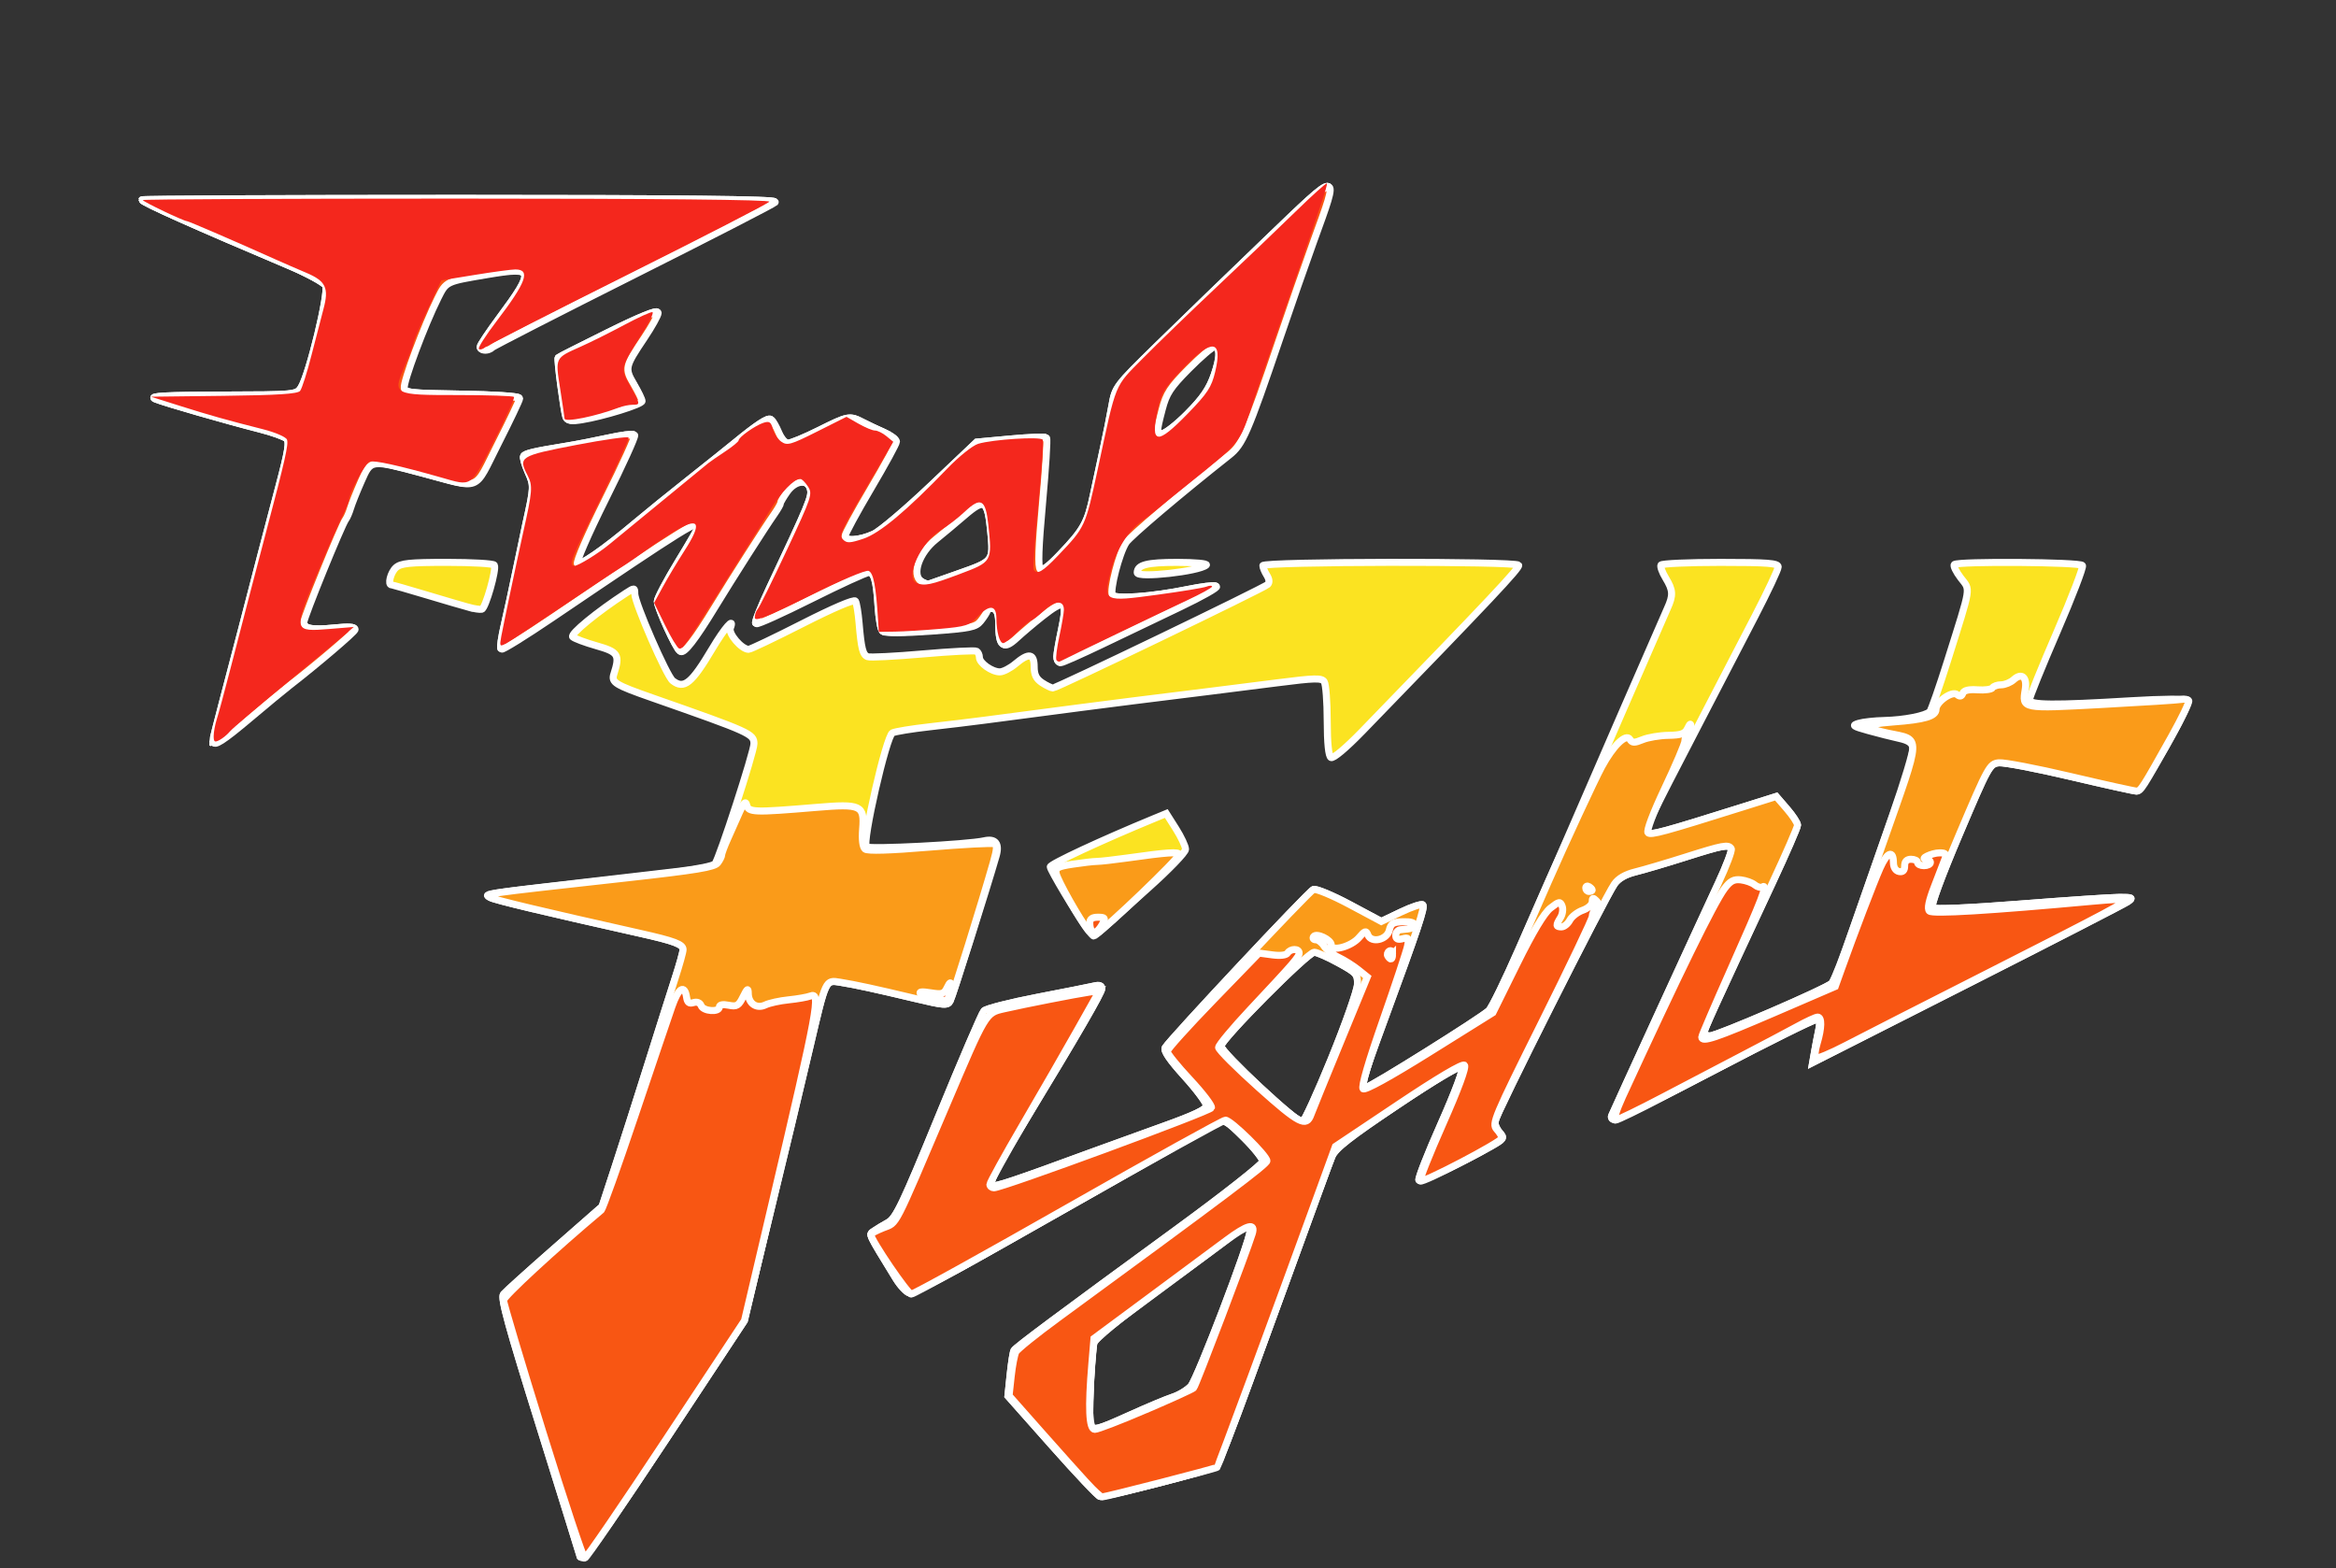 <?xml version="1.0" encoding="UTF-8" standalone="no"?>
<svg
   xmlns:dc="http://purl.org/dc/elements/1.1/"
   xmlns:cc="http://creativecommons.org/ns#"
   xmlns:rdf="http://www.w3.org/1999/02/22-rdf-syntax-ns#"
   xmlns:svg="http://www.w3.org/2000/svg"
   xmlns="http://www.w3.org/2000/svg"
   xmlns:sodipodi="http://sodipodi.sourceforge.net/DTD/sodipodi-0.dtd"
   xmlns:inkscape="http://www.inkscape.org/namespaces/inkscape"
   width="291.898"
   height="195.955"
   version="1.1"
   id="svg10"
   sodipodi:docname="finalfight.svg"
   inkscape:version="0.92.5 (2060ec1f9f, 2020-04-08)">
  <rect width="100%" height="100%" fill="#333333" stroke="none"/>
  <defs
     id="defs14" />
  <sodipodi:namedview
     pagecolor="#ffffff"
     bordercolor="#666666"
     borderopacity="1"
     objecttolerance="10"
     gridtolerance="10"
     guidetolerance="10"
     inkscape:pageopacity="0"
     inkscape:pageshadow="2"
     inkscape:window-width="1366"
     inkscape:window-height="743"
     id="namedview12"
     showgrid="false"
     units="px"
     inkscape:pagecheckerboard="true"
     inkscape:zoom="1.2254914"
     inkscape:cx="367.10391"
     inkscape:cy="94.133435"
     inkscape:window-x="0"
     inkscape:window-y="0"
     inkscape:window-maximized="1"
     inkscape:current-layer="svg10" />
  <path
     inkscape:connector-curvature="0"
     id="path909"
     d="m 72.475,194.487 c 0,-0.08 -2.257,-7.36 -5.015,-16.177 -3.951,-12.629 -4.915,-16.151 -4.544,-16.599 0.259,-0.312 3.136,-2.905 6.392,-5.761 l 5.921,-5.194 1.616,-4.927 c 0.889,-2.71 2.726,-8.458 4.083,-12.775 1.357,-4.317 2.908,-9.207 3.447,-10.868 0.539,-1.661 0.98,-3.25 0.98,-3.53 0,-0.67 -1.062,-1.071 -5.433,-2.051 -12.117,-2.716 -18.108,-4.147 -18.663,-4.458 -0.785,-0.439 -0.524,-0.482 10.815,-1.799 4.759,-0.552 10.511,-1.222 12.781,-1.487 2.27,-0.265 4.289,-0.681 4.486,-0.923 0.553,-0.68 4.869,-13.977 4.869,-15.001 0,-1.243 -0.454,-1.448 -12.735,-5.75 -4.636,-1.624 -5.107,-1.917 -4.768,-2.968 0.776,-2.404 0.56,-2.753 -2.185,-3.533 -1.421,-0.404 -2.754,-0.905 -2.963,-1.113 -0.339,-0.339 3.078,-3.144 6.653,-5.461 1.074,-0.696 1.107,-0.694 1.107,0.069 0,1.153 3.979,10.288 4.738,10.877 1.419,1.102 2.358,0.344 4.925,-3.978 1.561,-2.627 2.859,-4.11 2.282,-2.606 -0.271,0.705 1.405,2.659 2.28,2.659 0.233,0 3.274,-1.45 6.758,-3.223 3.831,-1.949 6.436,-3.058 6.591,-2.807 0.141,0.229 0.345,1.452 0.453,2.72 0.277,3.253 0.467,3.998 1.078,4.232 0.295,0.113 3.4,-0.043 6.9,-0.348 3.5,-0.305 6.52,-0.457 6.712,-0.339 0.191,0.118 0.348,0.466 0.348,0.772 0,0.707 1.552,1.81 2.547,1.81 0.417,0 1.296,-0.453 1.954,-1.006 1.672,-1.407 2.341,-1.305 2.341,0.356 0,1.004 0.261,1.533 0.992,2.012 0.546,0.357 1.152,0.65 1.348,0.65 0.483,0 26.336,-12.457 26.83,-12.928 0.254,-0.242 0.218,-0.653 -0.101,-1.163 -0.271,-0.434 -0.493,-0.973 -0.493,-1.197 0,-0.512 31.649,-0.568 31.965,-0.056 0.189,0.306 -3.565,4.294 -19.522,20.737 -2.073,2.136 -3.66,3.466 -3.935,3.297 -0.298,-0.184 -0.462,-1.802 -0.466,-4.587 -0.004,-2.367 -0.17,-4.562 -0.37,-4.878 -0.314,-0.496 -1.127,-0.477 -5.93,0.137 -3.062,0.392 -6.744,0.857 -8.182,1.034 -6.691,0.823 -13.363,1.662 -16.3,2.05 -1.771,0.234 -4.578,0.602 -6.238,0.818 -1.66,0.216 -4.286,0.561 -5.836,0.766 -1.55,0.206 -4.628,0.576 -6.842,0.824 -2.214,0.247 -4.296,0.588 -4.628,0.757 -0.768,0.391 -3.811,13.683 -3.258,14.236 0.344,0.344 12.661,-0.286 14.729,-0.754 1.404,-0.317 1.929,0.347 1.49,1.883 -1.105,3.869 -5.445,17.552 -5.749,18.123 -0.32,0.603 -0.709,0.575 -4.486,-0.325 -5.006,-1.192 -7.278,-1.685 -9.252,-2.005 -1.85,-0.3 -1.784,-0.441 -3.743,7.909 -1.535,6.542 -2.836,11.968 -6.226,25.952 l -2.047,8.444 -9.747,14.777 c -5.361,8.127 -9.973,14.787 -10.25,14.799 -0.277,0.012 -0.503,-0.044 -0.503,-0.124 z m 59.035,-13.788 -5.562,-6.269 0.279,-2.677 c 0.153,-1.472 0.368,-2.829 0.476,-3.015 0.231,-0.394 5.432,-4.271 20.336,-15.157 5.91,-4.317 10.748,-8.126 10.753,-8.465 0.004,-0.339 -1.057,-1.67 -2.359,-2.958 -2.194,-2.171 -2.436,-2.305 -3.32,-1.844 -0.98,0.512 -12.478,7.009 -28.624,16.176 -5.036,2.859 -9.461,5.14 -9.834,5.068 -0.373,-0.072 -1.143,-0.889 -1.711,-1.815 -3.554,-5.797 -3.398,-5.46 -2.728,-5.927 0.346,-0.241 1.141,-0.721 1.766,-1.068 0.978,-0.542 1.861,-2.398 6.319,-13.282 2.85,-6.958 5.392,-12.877 5.648,-13.154 0.257,-0.276 3.267,-1.043 6.691,-1.703 3.424,-0.66 6.632,-1.298 7.13,-1.417 0.601,-0.144 0.906,-0.032 0.906,0.331 0,0.502 -3.105,5.857 -9.375,16.171 -3.754,6.175 -4.778,8.162 -4.345,8.43 0.354,0.219 2.654,-0.55 12.714,-4.252 1.771,-0.652 5.665,-2.06 8.653,-3.13 3.922,-1.404 5.433,-2.126 5.433,-2.594 0,-0.357 -1.233,-2.009 -2.739,-3.672 -1.873,-2.069 -2.637,-3.196 -2.415,-3.569 0.639,-1.074 17.947,-19.545 18.522,-19.765 0.323,-0.124 2.363,0.723 4.533,1.883 l 3.946,2.108 2.454,-1.173 c 1.35,-0.645 2.578,-1.049 2.729,-0.898 0.291,0.291 -0.581,2.897 -4.858,14.522 -2.713,7.373 -2.96,8.288 -2.237,8.288 0.518,0 14.432,-8.707 15.351,-9.605 0.37,-0.362 2.059,-3.827 3.754,-7.701 1.695,-3.874 3.324,-7.587 3.621,-8.251 0.297,-0.664 0.932,-2.113 1.411,-3.22 4.22,-9.749 13.048,-30.041 13.508,-31.051 0.763,-1.675 0.73,-2.285 -0.206,-3.825 -0.431,-0.709 -0.692,-1.438 -0.58,-1.62 0.112,-0.182 3.454,-0.33 7.425,-0.33 5.944,0 7.221,0.1 7.221,0.567 0,0.312 -1.299,3.074 -2.886,6.138 -1.587,3.064 -4.673,9.012 -6.857,13.217 -6.666,12.835 -6.955,13.448 -6.542,13.842 0.373,0.355 1.714,-0.007 12.036,-3.253 l 4.002,-1.258 1.331,1.54 c 0.732,0.847 1.331,1.763 1.331,2.035 0,0.272 -1.425,3.548 -3.167,7.278 -7.441,15.936 -8.505,18.269 -8.505,18.654 0,0.223 0.324,0.405 0.721,0.405 0.884,0 14.594,-5.915 15.232,-6.572 0.252,-0.259 1.462,-3.369 2.689,-6.911 1.227,-3.542 3.429,-9.87 4.893,-14.063 1.464,-4.193 2.608,-7.996 2.543,-8.452 -0.086,-0.605 -0.554,-0.923 -1.728,-1.179 -0.885,-0.193 -2.606,-0.628 -3.824,-0.967 -1.97,-0.549 -2.103,-0.65 -1.207,-0.917 0.553,-0.165 2.002,-0.323 3.22,-0.35 2.431,-0.055 5.146,-0.585 5.659,-1.106 0.18,-0.183 1.181,-3.05 2.224,-6.37 3.015,-9.601 2.875,-8.725 1.645,-10.338 -0.589,-0.772 -0.951,-1.524 -0.805,-1.671 0.427,-0.427 15.752,-0.313 16.019,0.119 0.131,0.212 -1.307,3.956 -3.196,8.32 -1.889,4.364 -3.434,8.176 -3.434,8.47 0,0.664 3.109,0.692 12.644,0.114 3.978,-0.241 6.957,-0.264 7.166,-0.054 0.449,0.449 -5.724,11.341 -6.427,11.341 -0.278,0 -3.991,-0.822 -8.252,-1.827 -4.261,-1.005 -8.285,-1.775 -8.943,-1.711 -1.154,0.112 -1.327,0.425 -4.943,8.938 -2.235,5.26 -3.601,8.968 -3.383,9.185 0.217,0.217 4.65,0.027 10.981,-0.471 5.839,-0.459 11.427,-0.834 12.417,-0.834 1.637,8e-4 1.728,0.05 1.006,0.546 -0.437,0.3 -9.47,4.944 -20.074,10.319 l -19.28,9.773 0.237,-1.364 c 0.13,-0.75 0.362,-1.952 0.514,-2.672 0.219,-1.032 0.146,-1.308 -0.346,-1.308 -0.343,0 -5.991,2.807 -12.552,6.238 -6.561,3.431 -12.209,6.238 -12.551,6.238 -0.342,0 -0.53,-0.226 -0.416,-0.503 0.302,-0.738 11.151,-24.382 13.316,-29.022 1.018,-2.182 1.752,-4.129 1.63,-4.327 -0.351,-0.568 -1.015,-0.447 -5.664,1.028 -2.404,0.763 -5.235,1.6 -6.291,1.861 -1.281,0.316 -2.163,0.826 -2.65,1.531 -1.283,1.857 -14.95,29.016 -14.95,29.709 0,0.366 0.285,0.981 0.634,1.367 0.588,0.65 0.508,0.773 -1.107,1.691 -3.664,2.084 -8.755,4.476 -9.001,4.229 -0.142,-0.142 1.097,-3.305 2.753,-7.03 1.772,-3.986 2.865,-6.928 2.657,-7.15 -0.214,-0.229 -3.388,1.655 -8.046,4.776 -5.966,3.997 -7.811,5.438 -8.224,6.426 -0.507,1.212 -1.631,4.285 -10.252,28.015 -2.051,5.645 -3.932,10.468 -4.18,10.718 -0.391,0.394 -13.528,3.788 -14.561,3.762 -0.209,-0.005 -2.882,-2.83 -5.941,-6.278 z m 9.74,-3.913 c 2.129,-0.962 4.524,-1.963 5.321,-2.225 0.798,-0.262 1.808,-0.879 2.245,-1.371 0.828,-0.931 7.375,-18.074 7.374,-19.307 -8.8e-4,-0.948 -0.521,-0.886 -1.882,0.224 -0.626,0.511 -4.809,3.619 -9.297,6.908 -5.189,3.803 -8.221,6.285 -8.33,6.819 -0.338,1.656 -0.677,9.874 -0.424,10.283 0.405,0.655 0.871,0.531 4.993,-1.331 z m 25.135,-44.564 c 1.751,-4.301 3.208,-8.441 3.236,-9.199 0.048,-1.287 -0.11,-1.468 -2.363,-2.705 -1.328,-0.729 -2.695,-1.331 -3.037,-1.337 -0.793,-0.015 -11.653,10.915 -11.653,11.728 0,0.776 9.561,9.691 10.174,9.487 0.253,-0.084 1.892,-3.672 3.644,-7.973 z m -30.525,-16.171 c -1.46,-2.047 -4.624,-7.342 -4.624,-7.736 0,-0.351 6.414,-3.336 12.984,-6.043 l 1.514,-0.624 1.203,1.897 c 0.662,1.043 1.203,2.204 1.203,2.58 0,0.376 -2.104,2.559 -4.676,4.852 -2.572,2.293 -5.117,4.576 -5.655,5.074 -0.539,0.498 -1.052,0.906 -1.141,0.906 -0.089,0 -0.452,-0.408 -0.807,-0.906 z M 26.592,92.569 c 0,-0.131 0.533,-2.259 1.186,-4.729 1.181,-4.474 3.462,-13.22 4.846,-18.578 0.4,-1.55 1.394,-5.333 2.207,-8.408 1.219,-4.605 1.386,-5.676 0.947,-6.076 -0.293,-0.267 -1.801,-0.809 -3.35,-1.205 -4.326,-1.105 -11.956,-3.302 -13.08,-3.767 -0.735,-0.304 1.509,-0.423 8.342,-0.441 9.242,-0.025 9.355,-0.036 9.926,-0.931 1.037,-1.627 3.522,-11.922 3.078,-12.752 -0.218,-0.408 -2.348,-1.567 -4.733,-2.575 -11.476,-4.852 -18.222,-7.864 -18.222,-8.136 0,-0.1 17.876,-0.182 39.724,-0.182 27.509,0 39.596,0.129 39.306,0.419 -0.23,0.23 -8.19,4.322 -17.689,9.092 -9.499,4.77 -17.442,8.838 -17.652,9.039 -0.495,0.474 -1.429,0.473 -1.429,-0.002 0,-0.202 1.098,-1.848 2.44,-3.658 4.455,-6.009 4.336,-6.442 -1.499,-5.462 -5.372,0.902 -5.262,0.85 -6.328,2.977 -1.678,3.349 -4.344,10.468 -4.201,11.216 0.128,0.664 0.761,0.737 7.279,0.838 3.926,0.06 7.139,0.271 7.139,0.467 0,0.196 -1.211,2.743 -2.691,5.66 -3.101,6.111 -1.97,5.674 -9.511,3.676 -6.485,-1.718 -6.369,-1.734 -7.602,1.054 -0.563,1.273 -1.159,2.767 -1.325,3.32 -0.166,0.553 -0.439,1.187 -0.608,1.409 -0.519,0.68 -5.229,12.245 -5.229,12.839 0,0.866 1.076,1.083 3.926,0.791 1.763,-0.181 2.57,-0.13 2.466,0.153 -0.139,0.378 -4.764,4.319 -8.151,6.945 -0.714,0.553 -2.961,2.41 -4.993,4.125 -3.339,2.818 -4.518,3.571 -4.518,2.882 z M 132.055,82.041 c 0.008,-0.387 0.265,-1.876 0.572,-3.309 0.813,-3.795 0.41,-4.073 -2.531,-1.744 -1.033,0.818 -2.475,2.039 -3.204,2.712 -1.579,1.459 -2.079,1.053 -2.089,-1.697 -0.004,-1.243 -0.196,-1.796 -0.686,-1.984 -0.377,-0.145 -0.75,-0.052 -0.837,0.208 -0.086,0.258 -0.468,0.854 -0.849,1.325 -0.612,0.756 -1.337,0.901 -6.249,1.251 -3.346,0.238 -5.702,0.25 -5.923,0.029 -0.202,-0.202 -0.443,-1.581 -0.537,-3.064 -0.208,-3.31 -0.5,-4.293 -1.272,-4.293 -0.328,0 -3.567,1.487 -7.199,3.305 -3.632,1.818 -6.704,3.204 -6.828,3.081 -0.123,-0.123 0.663,-2.109 1.747,-4.412 4.974,-10.565 5.325,-11.413 5.096,-12.323 -0.339,-1.352 -1.961,-1.218 -3.006,0.249 -0.458,0.643 -0.832,1.284 -0.832,1.425 0,0.141 -0.343,0.747 -0.763,1.347 -1.19,1.701 -5.267,8.09 -7.488,11.736 -2.414,3.963 -3.782,5.728 -4.225,5.454 -0.492,-0.304 -2.818,-5.422 -2.818,-6.2 0,-0.372 1.177,-2.605 2.616,-4.964 1.439,-2.359 2.616,-4.389 2.616,-4.511 0,-0.948 -1.624,0.059 -18.42,11.432 -3.38,2.288 -6.241,4.065 -6.359,3.947 -0.118,-0.118 0.077,-1.458 0.431,-2.978 0.355,-1.52 1.017,-4.575 1.471,-6.789 0.454,-2.214 1.006,-4.84 1.225,-5.836 1.025,-4.645 1.029,-4.756 0.265,-6.464 -0.411,-0.917 -0.659,-1.809 -0.552,-1.983 0.206,-0.333 1.302,-0.59 5.236,-1.228 1.328,-0.215 3.738,-0.683 5.355,-1.039 1.617,-0.356 3.047,-0.54 3.178,-0.409 0.131,0.131 -1.503,3.725 -3.631,7.987 -2.193,4.394 -3.717,7.901 -3.519,8.1 0.37,0.37 3.314,-1.664 7.445,-5.144 1.343,-1.131 4.253,-3.489 6.466,-5.239 2.214,-1.751 4.812,-3.829 5.774,-4.618 2.864,-2.349 4.196,-3.225 4.56,-3.001 0.189,0.117 0.603,0.834 0.92,1.593 0.332,0.794 0.864,1.381 1.251,1.381 0.371,0 2.122,-0.724 3.891,-1.61 3.611,-1.807 3.813,-1.845 5.405,-1.017 0.627,0.326 1.819,0.89 2.649,1.253 0.83,0.363 1.508,0.866 1.506,1.117 -0.002,0.251 -1.449,2.902 -3.216,5.891 -1.767,2.988 -3.215,5.66 -3.216,5.937 -0.004,0.718 1.944,0.606 3.699,-0.212 0.819,-0.382 4.048,-3.122 7.175,-6.091 l 5.686,-5.397 4.212,-0.388 c 2.317,-0.214 4.306,-0.294 4.421,-0.179 0.115,0.115 -0.113,3.757 -0.506,8.093 -0.511,5.63 -0.591,8.008 -0.282,8.318 0.309,0.309 1.053,-0.216 2.602,-1.839 2.938,-3.078 3.413,-3.931 4.141,-7.437 0.345,-1.66 0.908,-4.286 1.251,-5.836 0.343,-1.55 0.815,-3.904 1.047,-5.232 0.421,-2.406 0.442,-2.434 5.76,-7.647 2.936,-2.878 9.016,-8.764 13.511,-13.08 9.371,-8.997 9.136,-9.003 5.828,0.136 -0.975,2.692 -2.88,8.155 -4.235,12.14 -3.997,11.756 -4.619,13.188 -6.306,14.519 -5.998,4.733 -12.364,10.129 -12.884,10.921 -0.862,1.315 -2.069,5.991 -1.7,6.587 0.363,0.587 5.006,0.258 9.572,-0.679 1.622,-0.333 3.162,-0.524 3.421,-0.426 0.259,0.098 -1.793,1.261 -4.56,2.583 -2.767,1.322 -7.162,3.425 -9.766,4.674 -2.604,1.248 -4.913,2.27 -5.132,2.27 -0.218,0 -0.39,-0.317 -0.383,-0.704 z M 119.765,71.678 c 4.399,-1.549 4.385,-1.531 4.043,-5.175 -0.383,-4.085 -0.829,-4.375 -3.364,-2.191 -1.105,0.952 -2.745,2.324 -3.646,3.051 -2.06,1.662 -2.992,4.343 -1.811,5.207 0.401,0.293 0.916,0.468 1.144,0.388 0.228,-0.08 1.863,-0.656 3.634,-1.279 z m 28.676,-20.025 c 1.886,-1.904 2.686,-3.081 3.291,-4.842 0.8,-2.329 0.758,-3.509 -0.125,-3.509 -0.259,0 -1.688,1.226 -3.175,2.725 -2.297,2.315 -2.795,3.074 -3.31,5.051 -0.765,2.936 -0.759,3.092 0.11,3.092 0.394,0 1.837,-1.132 3.208,-2.515 z m -89.852,24.237 c -0.664,-0.18 -3.066,-0.885 -5.337,-1.566 -2.271,-0.681 -4.218,-1.239 -4.327,-1.239 -0.507,0 -0.117,-1.558 0.539,-2.151 0.612,-0.554 1.696,-0.666 6.416,-0.666 3.124,0 5.774,0.153 5.89,0.34 0.305,0.494 -1.095,5.414 -1.571,5.52 -0.221,0.05 -0.946,-0.058 -1.61,-0.238 z M 142.103,71.556 c 0,-0.978 1.201,-1.288 4.991,-1.288 2.214,0 3.853,0.152 3.642,0.338 -0.916,0.808 -8.633,1.658 -8.633,0.95 z M 70.713,52.107 c -0.291,-0.975 -1.115,-7.269 -0.97,-7.414 0.077,-0.077 2.896,-1.503 6.265,-3.171 3.898,-1.929 6.126,-2.834 6.126,-2.49 0,0.298 -0.782,1.708 -1.739,3.134 -2.419,3.607 -2.459,3.788 -1.287,5.788 0.558,0.951 1.014,1.896 1.014,2.099 0,0.406 -4.84,1.905 -7.54,2.335 -1.276,0.203 -1.745,0.133 -1.869,-0.282 z"
     style="fill:#fbe321;stroke:#ffffff;stroke-width:0.879;stroke-miterlimit:4;stroke-dasharray:none;stroke-opacity:1" />
  <path
     inkscape:connector-curvature="0"
     id="path907"
     d="m 72.475,194.487 c 0,-0.08 -2.257,-7.36 -5.015,-16.177 -3.951,-12.629 -4.915,-16.151 -4.544,-16.599 0.259,-0.312 3.136,-2.905 6.392,-5.761 l 5.921,-5.194 1.616,-4.927 c 0.889,-2.71 2.726,-8.458 4.083,-12.775 1.357,-4.317 2.908,-9.207 3.447,-10.868 0.539,-1.661 0.98,-3.25 0.98,-3.53 0,-0.67 -1.062,-1.071 -5.433,-2.051 -12.117,-2.716 -18.108,-4.147 -18.663,-4.458 -0.867,-0.485 -1.607,-0.379 17.053,-2.451 8.73,-0.97 10.966,-1.339 11.37,-1.88 0.277,-0.37 0.503,-0.83 0.503,-1.021 0,-0.191 0.343,-1.107 0.763,-2.036 0.42,-0.929 1.081,-2.413 1.469,-3.298 0.504,-1.149 0.755,-1.408 0.876,-0.906 0.234,0.967 0.806,0.989 8.719,0.328 5.591,-0.467 6.016,-0.269 5.781,2.697 -0.105,1.326 0.009,2.266 0.305,2.512 0.309,0.256 3.088,0.174 8.015,-0.238 4.148,-0.347 7.783,-0.538 8.077,-0.425 0.44,0.169 0.427,0.586 -0.074,2.345 -1.426,5.013 -5.061,16.681 -5.386,17.288 -0.323,0.604 -0.709,0.576 -4.488,-0.325 -5.005,-1.192 -7.278,-1.685 -9.252,-2.005 -1.85,-0.3 -1.784,-0.441 -3.743,7.909 -1.535,6.542 -2.836,11.968 -6.226,25.952 l -2.047,8.444 -9.747,14.777 c -5.361,8.127 -9.973,14.787 -10.25,14.799 -0.277,0.012 -0.503,-0.044 -0.503,-0.124 z m 59.035,-13.788 -5.562,-6.269 0.279,-2.677 c 0.153,-1.472 0.368,-2.829 0.476,-3.015 0.231,-0.394 5.432,-4.271 20.336,-15.157 5.91,-4.317 10.748,-8.126 10.753,-8.465 0.004,-0.339 -1.057,-1.67 -2.359,-2.958 -2.194,-2.171 -2.436,-2.305 -3.32,-1.844 -0.98,0.512 -12.478,7.009 -28.624,16.176 -5.036,2.859 -9.461,5.14 -9.834,5.068 -0.373,-0.072 -1.143,-0.889 -1.711,-1.815 -3.554,-5.797 -3.398,-5.46 -2.728,-5.927 0.346,-0.241 1.141,-0.721 1.766,-1.068 0.978,-0.542 1.861,-2.398 6.319,-13.282 2.85,-6.958 5.392,-12.877 5.648,-13.154 0.257,-0.276 3.267,-1.043 6.691,-1.703 3.424,-0.66 6.632,-1.298 7.13,-1.417 0.601,-0.144 0.906,-0.032 0.906,0.331 0,0.502 -3.105,5.857 -9.375,16.171 -3.754,6.175 -4.778,8.162 -4.345,8.43 0.354,0.219 2.654,-0.55 12.714,-4.252 1.771,-0.652 5.665,-2.06 8.653,-3.13 3.922,-1.404 5.433,-2.126 5.433,-2.594 0,-0.357 -1.233,-2.009 -2.739,-3.672 -1.873,-2.069 -2.637,-3.196 -2.415,-3.569 0.639,-1.074 17.947,-19.545 18.522,-19.765 0.323,-0.124 2.363,0.723 4.533,1.883 l 3.946,2.108 2.454,-1.173 c 1.35,-0.645 2.578,-1.049 2.729,-0.898 0.291,0.291 -0.581,2.897 -4.858,14.522 -2.713,7.373 -2.96,8.288 -2.237,8.288 0.518,0 14.432,-8.707 15.351,-9.605 0.37,-0.362 2.059,-3.827 3.754,-7.701 1.695,-3.874 3.32,-7.587 3.611,-8.251 2.214,-5.044 5.827,-12.829 6.733,-14.505 1.422,-2.632 3.045,-4.211 3.526,-3.431 0.285,0.462 0.555,0.469 1.583,0.044 0.681,-0.282 2.135,-0.527 3.23,-0.543 1.594,-0.024 2.071,-0.195 2.393,-0.859 0.326,-0.672 0.408,-0.7 0.43,-0.149 0.015,0.374 -0.154,0.793 -0.375,0.929 -0.221,0.137 -0.402,0.509 -0.402,0.827 0,0.318 -1.117,2.94 -2.481,5.826 -1.477,3.122 -2.332,5.389 -2.113,5.598 0.349,0.332 1.905,-0.092 12.017,-3.272 l 4.002,-1.258 1.331,1.54 c 0.732,0.847 1.331,1.763 1.331,2.035 0,0.272 -1.425,3.548 -3.167,7.278 -7.441,15.936 -8.505,18.269 -8.505,18.654 0,0.223 0.324,0.405 0.721,0.405 0.895,0 14.61,-5.924 15.214,-6.572 0.242,-0.259 0.819,-1.558 1.283,-2.886 0.464,-1.328 2.779,-7.925 5.144,-14.659 4.87,-13.864 4.827,-12.814 0.564,-13.718 -1.333,-0.283 -2.51,-0.653 -2.615,-0.823 -0.105,-0.17 1.395,-0.425 3.332,-0.568 3.906,-0.288 5.334,-0.712 5.334,-1.586 0,-0.918 2.026,-2.338 2.626,-1.841 0.354,0.294 0.563,0.251 0.715,-0.145 0.146,-0.38 0.74,-0.522 1.853,-0.443 0.901,0.064 1.742,-0.051 1.868,-0.255 0.126,-0.205 0.612,-0.372 1.08,-0.372 0.468,0 1.17,-0.289 1.561,-0.643 1.005,-0.909 1.697,-0.319 1.445,1.232 -0.394,2.431 -0.499,2.41 9.643,1.866 5.056,-0.271 9.51,-0.556 9.897,-0.631 0.387,-0.076 0.788,-0.003 0.89,0.163 0.102,0.166 -0.869,2.186 -2.159,4.49 -3.642,6.506 -3.83,6.8 -4.366,6.802 -0.277,8.79e-4 -3.99,-0.82 -8.251,-1.824 -4.261,-1.005 -8.285,-1.775 -8.943,-1.711 -1.154,0.112 -1.327,0.425 -4.943,8.938 -2.235,5.26 -3.601,8.968 -3.383,9.185 0.217,0.217 4.65,0.027 10.981,-0.471 5.839,-0.459 11.427,-0.834 12.417,-0.834 1.637,8e-4 1.728,0.05 1.006,0.546 -0.437,0.3 -9.47,4.944 -20.074,10.319 l -19.28,9.773 0.237,-1.364 c 0.13,-0.75 0.362,-1.952 0.514,-2.672 0.219,-1.032 0.146,-1.308 -0.346,-1.308 -0.343,0 -5.991,2.807 -12.552,6.238 -6.561,3.431 -12.209,6.238 -12.551,6.238 -0.342,0 -0.53,-0.226 -0.416,-0.503 0.302,-0.738 11.151,-24.382 13.316,-29.022 1.018,-2.182 1.752,-4.129 1.63,-4.327 -0.351,-0.568 -1.015,-0.447 -5.664,1.028 -2.404,0.763 -5.235,1.6 -6.291,1.861 -1.281,0.316 -2.163,0.826 -2.65,1.531 -1.283,1.857 -14.95,29.016 -14.95,29.709 0,0.366 0.285,0.981 0.634,1.367 0.588,0.65 0.508,0.773 -1.107,1.691 -3.664,2.084 -8.755,4.476 -9.001,4.229 -0.142,-0.142 1.097,-3.305 2.753,-7.03 1.772,-3.986 2.865,-6.928 2.657,-7.15 -0.214,-0.229 -3.388,1.655 -8.046,4.776 -5.966,3.997 -7.811,5.438 -8.224,6.426 -0.507,1.212 -1.631,4.285 -10.252,28.015 -2.051,5.645 -3.932,10.468 -4.18,10.718 -0.391,0.394 -13.528,3.788 -14.561,3.762 -0.209,-0.005 -2.882,-2.83 -5.941,-6.278 z m 9.74,-3.913 c 2.129,-0.962 4.524,-1.963 5.321,-2.225 0.798,-0.262 1.808,-0.879 2.245,-1.371 0.828,-0.931 7.375,-18.074 7.374,-19.307 -8.8e-4,-0.948 -0.521,-0.886 -1.882,0.224 -0.626,0.511 -4.809,3.619 -9.297,6.908 -5.189,3.803 -8.221,6.285 -8.33,6.819 -0.338,1.656 -0.677,9.874 -0.424,10.283 0.405,0.655 0.871,0.531 4.993,-1.331 z m 25.135,-44.564 c 1.751,-4.301 3.208,-8.441 3.236,-9.199 0.048,-1.287 -0.11,-1.468 -2.363,-2.705 -1.328,-0.729 -2.695,-1.331 -3.037,-1.337 -0.793,-0.015 -11.653,10.915 -11.653,11.728 0,0.776 9.561,9.691 10.174,9.487 0.253,-0.084 1.892,-3.672 3.644,-7.973 z m -30.393,-15.98 c -1.014,-1.206 -3.886,-6.295 -4.022,-7.126 -0.111,-0.681 0.19,-0.845 2.084,-1.135 1.217,-0.186 2.576,-0.342 3.019,-0.347 0.443,-0.004 2.073,-0.187 3.622,-0.405 5.241,-0.738 6.641,-0.833 6.641,-0.451 0,0.473 -9.017,9.124 -10.31,9.892 -0.247,0.147 -0.712,-0.046 -1.033,-0.428 z M 26.592,92.569 c 0,-0.131 0.533,-2.259 1.186,-4.729 1.181,-4.474 3.462,-13.22 4.846,-18.578 0.4,-1.55 1.394,-5.333 2.207,-8.408 1.219,-4.605 1.386,-5.676 0.947,-6.076 -0.293,-0.267 -1.801,-0.809 -3.35,-1.205 -4.326,-1.105 -11.956,-3.302 -13.08,-3.767 -0.735,-0.304 1.509,-0.423 8.342,-0.441 9.242,-0.025 9.355,-0.036 9.926,-0.931 1.037,-1.627 3.522,-11.922 3.078,-12.752 -0.218,-0.408 -2.348,-1.567 -4.733,-2.575 -11.476,-4.852 -18.222,-7.864 -18.222,-8.136 0,-0.1 17.876,-0.182 39.724,-0.182 27.509,0 39.596,0.129 39.306,0.419 -0.23,0.23 -8.19,4.322 -17.689,9.092 -9.499,4.77 -17.442,8.838 -17.652,9.039 -0.495,0.474 -1.429,0.473 -1.429,-0.002 0,-0.202 1.098,-1.848 2.44,-3.658 4.455,-6.009 4.336,-6.442 -1.499,-5.462 -5.372,0.902 -5.262,0.85 -6.328,2.977 -1.678,3.349 -4.344,10.468 -4.201,11.216 0.128,0.664 0.761,0.737 7.279,0.838 3.926,0.06 7.139,0.271 7.139,0.467 0,0.196 -1.211,2.743 -2.691,5.66 -3.101,6.111 -1.97,5.674 -9.511,3.676 -6.485,-1.718 -6.369,-1.734 -7.602,1.054 -0.563,1.273 -1.159,2.767 -1.325,3.32 -0.166,0.553 -0.439,1.187 -0.608,1.409 -0.519,0.68 -5.229,12.245 -5.229,12.839 0,0.866 1.076,1.083 3.926,0.791 1.763,-0.181 2.57,-0.13 2.466,0.153 -0.139,0.378 -4.764,4.319 -8.151,6.945 -0.714,0.553 -2.961,2.41 -4.993,4.125 -3.339,2.818 -4.518,3.571 -4.518,2.882 z M 132.055,82.041 c 0.008,-0.387 0.265,-1.876 0.572,-3.309 0.813,-3.795 0.41,-4.073 -2.531,-1.744 -1.033,0.818 -2.475,2.039 -3.204,2.712 -1.579,1.459 -2.079,1.053 -2.089,-1.697 -0.004,-1.243 -0.196,-1.796 -0.686,-1.984 -0.377,-0.145 -0.75,-0.052 -0.837,0.208 -0.086,0.258 -0.468,0.854 -0.849,1.325 -0.612,0.756 -1.337,0.901 -6.249,1.251 -3.346,0.238 -5.702,0.25 -5.923,0.029 -0.202,-0.202 -0.443,-1.581 -0.537,-3.064 -0.208,-3.31 -0.5,-4.293 -1.272,-4.293 -0.328,0 -3.567,1.487 -7.199,3.305 -3.632,1.818 -6.704,3.204 -6.828,3.081 -0.123,-0.123 0.663,-2.109 1.747,-4.412 4.974,-10.565 5.325,-11.413 5.096,-12.323 -0.339,-1.352 -1.961,-1.218 -3.006,0.249 -0.458,0.643 -0.832,1.284 -0.832,1.425 0,0.141 -0.343,0.747 -0.763,1.347 -1.19,1.701 -5.267,8.09 -7.488,11.736 -2.414,3.963 -3.782,5.728 -4.225,5.454 -0.492,-0.304 -2.818,-5.422 -2.818,-6.2 0,-0.372 1.177,-2.605 2.616,-4.964 1.439,-2.359 2.616,-4.389 2.616,-4.511 0,-0.948 -1.624,0.059 -18.42,11.432 -3.38,2.288 -6.241,4.065 -6.359,3.947 -0.118,-0.118 0.077,-1.458 0.431,-2.978 0.355,-1.52 1.017,-4.575 1.471,-6.789 0.454,-2.214 1.006,-4.84 1.225,-5.836 1.025,-4.645 1.029,-4.756 0.265,-6.464 -0.411,-0.917 -0.659,-1.809 -0.552,-1.983 0.206,-0.333 1.302,-0.59 5.236,-1.228 1.328,-0.215 3.738,-0.683 5.355,-1.039 1.617,-0.356 3.047,-0.54 3.178,-0.409 0.131,0.131 -1.503,3.725 -3.631,7.987 -2.193,4.394 -3.717,7.901 -3.519,8.1 0.37,0.37 3.314,-1.664 7.445,-5.144 1.343,-1.131 4.253,-3.489 6.466,-5.239 2.214,-1.751 4.812,-3.829 5.774,-4.618 2.864,-2.349 4.196,-3.225 4.56,-3.001 0.189,0.117 0.603,0.834 0.92,1.593 0.332,0.794 0.864,1.381 1.251,1.381 0.371,0 2.122,-0.724 3.891,-1.61 3.611,-1.807 3.813,-1.845 5.405,-1.017 0.627,0.326 1.819,0.89 2.649,1.253 0.83,0.363 1.508,0.866 1.506,1.117 -0.002,0.251 -1.449,2.902 -3.216,5.891 -1.767,2.988 -3.215,5.66 -3.216,5.937 -0.004,0.718 1.944,0.606 3.699,-0.212 0.819,-0.382 4.048,-3.122 7.175,-6.091 l 5.686,-5.397 4.212,-0.388 c 2.317,-0.214 4.306,-0.294 4.421,-0.179 0.115,0.115 -0.113,3.757 -0.506,8.093 -0.511,5.63 -0.591,8.008 -0.282,8.318 0.309,0.309 1.053,-0.216 2.602,-1.839 2.938,-3.078 3.413,-3.931 4.141,-7.437 0.345,-1.66 0.908,-4.286 1.251,-5.836 0.343,-1.55 0.815,-3.904 1.047,-5.232 0.421,-2.406 0.442,-2.434 5.76,-7.647 2.936,-2.878 9.016,-8.764 13.511,-13.08 9.371,-8.997 9.136,-9.003 5.828,0.136 -0.975,2.692 -2.88,8.155 -4.235,12.14 -3.997,11.756 -4.619,13.188 -6.306,14.519 -5.998,4.733 -12.364,10.129 -12.884,10.921 -0.862,1.315 -2.069,5.991 -1.7,6.587 0.363,0.587 5.006,0.258 9.572,-0.679 1.622,-0.333 3.162,-0.524 3.421,-0.426 0.259,0.098 -1.793,1.261 -4.56,2.583 -2.767,1.322 -7.162,3.425 -9.766,4.674 -2.604,1.248 -4.913,2.27 -5.132,2.27 -0.218,0 -0.39,-0.317 -0.383,-0.704 z M 119.765,71.678 c 4.399,-1.549 4.385,-1.531 4.043,-5.175 -0.383,-4.085 -0.829,-4.375 -3.364,-2.191 -1.105,0.952 -2.745,2.325 -3.646,3.051 -2.06,1.662 -2.992,4.343 -1.811,5.207 0.401,0.293 0.916,0.468 1.144,0.388 0.228,-0.08 1.863,-0.656 3.634,-1.279 z m 28.676,-20.025 c 1.886,-1.904 2.686,-3.081 3.291,-4.842 0.8,-2.329 0.758,-3.509 -0.125,-3.509 -0.259,0 -1.688,1.226 -3.175,2.725 -2.297,2.315 -2.795,3.074 -3.31,5.051 -0.765,2.936 -0.759,3.092 0.11,3.092 0.394,0 1.837,-1.132 3.208,-2.515 z m -77.728,0.453 c -0.291,-0.975 -1.115,-7.269 -0.97,-7.414 0.077,-0.077 2.896,-1.503 6.265,-3.171 3.898,-1.929 6.126,-2.834 6.126,-2.49 0,0.298 -0.782,1.708 -1.739,3.134 -2.419,3.607 -2.459,3.788 -1.287,5.788 0.558,0.951 1.014,1.896 1.014,2.099 0,0.406 -4.84,1.905 -7.54,2.335 -1.276,0.203 -1.745,0.133 -1.869,-0.282 z"
     style="fill:#fa9b19;stroke:#ffffff;stroke-width:0.879;stroke-miterlimit:4;stroke-dasharray:none;stroke-opacity:1" />
  <path
     inkscape:connector-curvature="0"
     id="path905"
     d="m 67.82,178.902 c -2.696,-8.688 -4.901,-16.084 -4.9,-16.434 0.002,-0.484 6.399,-6.385 12.211,-11.265 0.185,-0.155 2.066,-5.42 4.179,-11.698 2.114,-6.279 4.208,-12.463 4.655,-13.744 0.814,-2.333 1.583,-2.814 1.828,-1.145 0.096,0.653 0.325,0.83 0.858,0.661 0.446,-0.141 0.818,0.007 0.963,0.385 0.271,0.705 2.274,0.849 2.274,0.163 0,-0.285 0.432,-0.366 1.166,-0.22 1.013,0.203 1.249,0.064 1.802,-1.056 0.517,-1.049 0.638,-1.13 0.645,-0.433 0.014,1.282 1.041,1.979 2.136,1.45 0.491,-0.237 1.797,-0.523 2.904,-0.636 1.107,-0.112 2.329,-0.327 2.717,-0.477 1.34,-0.519 0.993,1.362 -4.784,25.92 l -3.443,14.636 -9.809,14.845 c -5.395,8.165 -9.964,14.845 -10.154,14.845 -0.19,0 -2.551,-7.109 -5.248,-15.797 z m 68.022,6.44 c -0.87,-0.941 -3.42,-3.789 -5.667,-6.329 l -4.085,-4.618 0.264,-2.425 c 0.145,-1.334 0.407,-2.704 0.583,-3.045 0.175,-0.341 2.551,-2.254 5.28,-4.251 20.991,-15.364 26.091,-19.2 26.091,-19.623 0,-0.655 -4.516,-5.087 -5.183,-5.087 -0.292,0 -9.118,4.89 -19.613,10.867 -10.495,5.977 -19.334,10.867 -19.641,10.867 -0.457,0 -5.067,-6.781 -5.067,-7.454 0,-0.11 0.711,-0.484 1.58,-0.832 1.755,-0.702 1.185,0.405 7.855,-15.259 4.991,-11.72 4.902,-11.572 7.267,-12.11 2.602,-0.592 8.882,-1.824 10.571,-2.073 l 1.314,-0.194 -2.686,4.774 c -1.477,2.626 -4.559,7.981 -6.848,11.9 -2.289,3.919 -4.162,7.315 -4.162,7.546 0,0.231 0.226,0.42 0.503,0.42 1.065,-8.1e-4 27.033,-9.558 27.181,-10.003 0.086,-0.259 -1.127,-1.845 -2.696,-3.525 -1.569,-1.68 -2.848,-3.262 -2.841,-3.517 0.006,-0.254 2.59,-3.122 5.742,-6.373 l 5.731,-5.911 1.652,0.222 c 1.011,0.136 1.759,0.048 1.929,-0.227 0.356,-0.577 1.437,-0.584 1.437,-0.01 0,0.493 -0.578,1.16 -6.138,7.092 -2.158,2.303 -3.924,4.424 -3.924,4.715 0,0.291 2.272,2.561 5.048,5.045 5.022,4.492 5.921,4.955 6.493,3.346 0.139,-0.392 1.781,-4.422 3.647,-8.955 l 3.393,-8.242 -1.141,-0.914 c -0.627,-0.502 -1.735,-1.197 -2.461,-1.543 -0.726,-0.346 -1.539,-0.981 -1.807,-1.41 -0.268,-0.429 -0.726,-0.78 -1.018,-0.78 -0.292,0 -0.423,-0.174 -0.291,-0.387 0.327,-0.529 2.223,0.363 2.223,1.046 0,0.869 2.505,0.19 3.465,-0.939 0.733,-0.863 0.884,-0.908 1.105,-0.332 0.413,1.077 2.389,0.638 2.678,-0.595 0.197,-0.841 0.482,-1.013 1.74,-1.048 0.933,-0.026 1.448,0.127 1.357,0.402 -0.141,0.424 -0.298,0.479 -1.691,0.595 -0.332,0.028 -0.604,0.343 -0.604,0.701 0,0.464 0.244,0.587 0.85,0.428 0.751,-0.196 0.824,-0.089 0.622,0.918 -0.125,0.627 -1.512,4.81 -3.08,9.295 -1.781,5.092 -2.71,8.296 -2.474,8.533 0.236,0.236 3.353,-1.479 8.299,-4.567 l 7.921,-4.945 2.996,-6.062 c 1.978,-4.002 3.403,-6.381 4.195,-6.999 1.085,-0.848 1.224,-0.871 1.463,-0.249 0.145,0.379 0.054,1.024 -0.202,1.434 -0.608,0.973 -0.588,1.16 0.124,1.16 0.324,0 0.791,-0.377 1.037,-0.837 0.246,-0.46 0.977,-1.021 1.624,-1.247 0.647,-0.226 1.176,-0.7 1.176,-1.055 0,-0.502 0.107,-0.538 0.483,-0.162 0.376,0.376 0.376,0.59 0,0.966 -0.266,0.266 -0.483,0.736 -0.483,1.045 0,0.309 -2.835,6.25 -6.299,13.203 -5.934,11.907 -6.261,12.684 -5.635,13.376 0.366,0.404 0.662,0.901 0.658,1.105 -0.008,0.465 -9.927,5.664 -10.23,5.361 -0.122,-0.122 1.161,-3.343 2.851,-7.157 1.928,-4.351 2.931,-7.077 2.693,-7.315 -0.238,-0.238 -3.314,1.582 -8.253,4.885 l -7.873,5.265 -1.927,5.3 c -5.868,16.145 -12.698,34.639 -12.847,34.788 -0.167,0.167 -13.835,3.686 -14.393,3.706 -0.154,0.005 -0.991,-0.76 -1.861,-1.701 z m 7.3,-9.181 c 3.139,-1.342 5.843,-2.572 6.008,-2.735 0.269,-0.265 6.646,-17.045 7.327,-19.276 0.428,-1.404 -0.593,-1.138 -3.26,0.847 -1.295,0.964 -5.541,4.113 -9.435,6.997 l -7.081,5.244 -0.264,3.126 c -0.469,5.55 -0.349,8.237 0.367,8.237 0.347,0 3.2,-1.098 6.339,-2.439 z m 30.863,-56.95 c 0,-0.345 -0.184,-0.514 -0.409,-0.375 -0.225,0.139 -0.305,0.421 -0.177,0.627 0.345,0.558 0.587,0.454 0.587,-0.253 z m 28.732,17.833 c 7.04,-15.297 11.382,-24.16 12.731,-25.984 0.724,-0.979 1.175,-1.224 2.064,-1.12 0.626,0.073 1.404,0.353 1.729,0.623 0.325,0.27 0.763,0.384 0.974,0.254 0.701,-0.433 -0.035,1.489 -3.833,10.011 -2.068,4.639 -3.759,8.578 -3.759,8.754 0,0.703 1.734,0.122 9.044,-3.03 l 7.635,-3.292 0.72,-2.012 c 1.659,-4.64 4.088,-10.997 4.881,-12.78 0.893,-2.005 1.661,-2.313 1.674,-0.671 0.004,0.593 0.277,1.019 0.704,1.101 0.48,0.092 0.697,-0.126 0.697,-0.7 0,-0.566 0.259,-0.834 0.805,-0.834 0.443,0 0.805,0.181 0.805,0.402 0,0.221 0.362,0.402 0.805,0.402 0.443,0 0.805,-0.181 0.805,-0.402 0,-0.221 -0.226,-0.405 -0.503,-0.409 -0.946,-0.012 0.67,-0.786 1.653,-0.793 0.735,-0.005 0.89,0.152 0.689,0.698 -0.143,0.387 -0.736,1.932 -1.319,3.433 -0.722,1.861 -0.929,2.86 -0.648,3.141 0.386,0.386 7.554,-0.045 20.441,-1.229 2.208,-0.203 4.074,-0.309 4.147,-0.236 0.247,0.247 -2.492,1.707 -17.015,9.071 -7.969,4.04 -16.073,8.172 -18.008,9.181 -1.935,1.009 -3.64,1.714 -3.787,1.566 -0.148,-0.148 -0.058,-0.97 0.198,-1.827 0.576,-1.922 0.6,-3.276 0.058,-3.276 -0.225,0 -1.357,0.52 -2.515,1.155 -1.159,0.635 -4.19,2.24 -6.735,3.565 -2.546,1.325 -7.089,3.703 -10.096,5.284 -3.007,1.581 -5.674,2.875 -5.926,2.875 -0.263,0 0.116,-1.249 0.884,-2.918 z M 116.652,124.779 c -0.664,-0.095 -1.389,-0.358 -1.61,-0.585 -0.274,-0.282 0.119,-0.328 1.236,-0.147 1.448,0.235 1.691,0.158 2.086,-0.663 0.326,-0.678 0.454,-0.748 0.474,-0.257 0.035,0.862 -0.385,1.962 -0.72,1.884 -0.142,-0.033 -0.802,-0.138 -1.466,-0.232 z m 19.777,-8.439 c -0.142,-0.142 -0.257,-0.589 -0.257,-0.995 0,-0.521 0.299,-0.738 1.02,-0.738 0.886,0 0.965,0.103 0.602,0.783 -0.505,0.943 -1.016,1.299 -1.365,0.951 z m 61.724,-5.379 c 0,-0.234 0.181,-0.314 0.402,-0.177 0.221,0.137 0.402,0.329 0.402,0.426 0,0.098 -0.181,0.177 -0.402,0.177 -0.221,0 -0.402,-0.192 -0.402,-0.426 z M 26.699,92.636 c 0,-0.131 0.533,-2.259 1.186,-4.729 1.181,-4.474 3.462,-13.22 4.846,-18.578 0.4,-1.55 1.394,-5.333 2.207,-8.408 1.219,-4.605 1.386,-5.676 0.947,-6.076 -0.293,-0.267 -1.801,-0.809 -3.35,-1.205 -4.326,-1.105 -11.956,-3.302 -13.08,-3.767 -0.735,-0.304 1.509,-0.423 8.342,-0.441 9.242,-0.025 9.355,-0.036 9.926,-0.931 1.037,-1.627 3.522,-11.922 3.078,-12.752 -0.218,-0.408 -2.348,-1.567 -4.733,-2.575 -11.476,-4.852 -18.222,-7.864 -18.222,-8.136 0,-0.1 17.876,-0.182 39.724,-0.182 27.509,0 39.596,0.129 39.306,0.419 -0.23,0.23 -8.19,4.322 -17.689,9.092 -9.499,4.77 -17.442,8.838 -17.652,9.039 -0.495,0.474 -1.429,0.473 -1.429,-0.002 0,-0.202 1.098,-1.848 2.44,-3.658 4.455,-6.009 4.336,-6.442 -1.499,-5.462 -5.372,0.902 -5.262,0.85 -6.328,2.977 -1.678,3.349 -4.344,10.468 -4.201,11.216 0.128,0.664 0.761,0.737 7.279,0.838 3.926,0.06 7.139,0.271 7.139,0.467 0,0.196 -1.211,2.743 -2.691,5.66 -3.101,6.111 -1.97,5.674 -9.511,3.676 -6.485,-1.718 -6.369,-1.734 -7.602,1.054 -0.563,1.273 -1.159,2.767 -1.325,3.32 -0.166,0.553 -0.439,1.187 -0.608,1.409 -0.519,0.68 -5.229,12.245 -5.229,12.839 0,0.866 1.076,1.083 3.926,0.791 1.763,-0.181 2.57,-0.13 2.466,0.153 -0.139,0.378 -4.764,4.319 -8.151,6.945 -0.714,0.553 -2.961,2.41 -4.993,4.125 -3.339,2.818 -4.518,3.571 -4.518,2.882 z M 132.161,82.107 c 0.008,-0.387 0.265,-1.876 0.572,-3.309 0.813,-3.795 0.41,-4.073 -2.531,-1.744 -1.033,0.818 -2.475,2.039 -3.204,2.712 -1.579,1.459 -2.079,1.053 -2.089,-1.697 -0.004,-1.243 -0.196,-1.796 -0.686,-1.984 -0.377,-0.145 -0.75,-0.052 -0.837,0.208 -0.086,0.258 -0.468,0.854 -0.849,1.325 -0.612,0.756 -1.337,0.901 -6.249,1.251 -3.346,0.238 -5.702,0.25 -5.923,0.029 -0.202,-0.202 -0.443,-1.581 -0.537,-3.064 -0.208,-3.31 -0.5,-4.293 -1.272,-4.293 -0.328,0 -3.567,1.487 -7.199,3.305 -3.632,1.818 -6.704,3.204 -6.828,3.081 -0.123,-0.123 0.663,-2.109 1.747,-4.412 4.974,-10.565 5.325,-11.413 5.096,-12.323 -0.339,-1.352 -1.961,-1.218 -3.006,0.249 -0.458,0.643 -0.832,1.284 -0.832,1.425 0,0.141 -0.343,0.747 -0.763,1.347 -1.19,1.701 -5.267,8.09 -7.488,11.736 -2.414,3.963 -3.782,5.728 -4.225,5.454 -0.492,-0.304 -2.818,-5.422 -2.818,-6.2 0,-0.372 1.177,-2.605 2.616,-4.964 1.439,-2.359 2.616,-4.389 2.616,-4.511 0,-0.948 -1.624,0.059 -18.42,11.432 -3.38,2.288 -6.241,4.065 -6.359,3.947 -0.118,-0.118 0.077,-1.458 0.431,-2.978 0.355,-1.52 1.017,-4.575 1.471,-6.789 0.454,-2.214 1.006,-4.84 1.225,-5.836 1.025,-4.645 1.029,-4.756 0.265,-6.464 -0.411,-0.917 -0.659,-1.809 -0.552,-1.983 0.206,-0.333 1.302,-0.59 5.236,-1.228 1.328,-0.215 3.738,-0.683 5.355,-1.039 1.617,-0.356 3.047,-0.54 3.178,-0.409 0.131,0.131 -1.503,3.725 -3.631,7.987 -2.193,4.394 -3.717,7.901 -3.519,8.1 0.37,0.37 3.314,-1.664 7.445,-5.144 1.343,-1.131 4.253,-3.489 6.466,-5.239 2.214,-1.751 4.812,-3.829 5.774,-4.618 2.864,-2.349 4.196,-3.225 4.56,-3.001 0.189,0.117 0.603,0.834 0.92,1.593 0.332,0.794 0.864,1.381 1.251,1.381 0.371,0 2.122,-0.724 3.891,-1.61 3.611,-1.807 3.813,-1.845 5.405,-1.017 0.627,0.326 1.819,0.89 2.649,1.253 0.83,0.363 1.508,0.866 1.506,1.117 -0.002,0.251 -1.449,2.902 -3.216,5.891 -1.767,2.988 -3.214,5.66 -3.216,5.937 -0.004,0.718 1.944,0.606 3.699,-0.212 0.819,-0.382 4.048,-3.122 7.175,-6.091 l 5.686,-5.397 4.212,-0.388 c 2.317,-0.214 4.306,-0.294 4.421,-0.179 0.115,0.115 -0.113,3.757 -0.506,8.093 -0.511,5.63 -0.591,8.008 -0.282,8.318 0.309,0.309 1.053,-0.216 2.602,-1.839 2.938,-3.078 3.413,-3.931 4.141,-7.437 0.345,-1.66 0.908,-4.286 1.251,-5.836 0.343,-1.55 0.815,-3.904 1.047,-5.232 0.421,-2.406 0.442,-2.434 5.76,-7.647 2.936,-2.878 9.016,-8.764 13.511,-13.08 9.371,-8.997 9.136,-9.003 5.828,0.136 -0.975,2.692 -2.88,8.155 -4.235,12.14 -3.997,11.756 -4.619,13.188 -6.306,14.519 -5.998,4.733 -12.364,10.129 -12.884,10.921 -0.862,1.315 -2.069,5.991 -1.7,6.587 0.363,0.587 5.006,0.258 9.572,-0.679 1.622,-0.333 3.162,-0.524 3.421,-0.426 0.259,0.098 -1.793,1.261 -4.56,2.583 -2.767,1.322 -7.162,3.425 -9.766,4.674 -2.604,1.248 -4.913,2.27 -5.132,2.27 -0.218,0 -0.39,-0.317 -0.383,-0.704 z M 119.872,71.745 c 4.399,-1.549 4.385,-1.531 4.043,-5.175 -0.383,-4.085 -0.829,-4.375 -3.364,-2.191 -1.105,0.952 -2.745,2.324 -3.646,3.051 -2.06,1.662 -2.992,4.343 -1.811,5.207 0.401,0.293 0.916,0.468 1.144,0.388 0.228,-0.08 1.863,-0.656 3.634,-1.279 z m 28.676,-20.025 c 1.886,-1.904 2.686,-3.081 3.291,-4.842 0.8,-2.329 0.758,-3.509 -0.125,-3.509 -0.259,0 -1.688,1.226 -3.175,2.725 -2.297,2.315 -2.795,3.074 -3.31,5.051 -0.765,2.936 -0.759,3.092 0.11,3.092 0.394,0 1.837,-1.132 3.208,-2.515 z m -77.728,0.453 c -0.291,-0.975 -1.115,-7.269 -0.97,-7.414 0.077,-0.077 2.896,-1.503 6.265,-3.171 3.898,-1.929 6.126,-2.834 6.126,-2.49 0,0.298 -0.782,1.708 -1.739,3.134 -2.419,3.607 -2.459,3.788 -1.287,5.788 0.558,0.951 1.014,1.896 1.014,2.099 0,0.406 -4.84,1.905 -7.54,2.335 -1.276,0.203 -1.745,0.133 -1.869,-0.282 z"
     style="fill:#f85613;stroke:#ffffff;stroke-width:0.879;stroke-miterlimit:4;stroke-dasharray:none;stroke-opacity:1" />
  <path
     inkscape:connector-curvature="0"
     id="path903"
     d="m 26.699,91.972 c 0,-0.49 0.177,-1.447 0.394,-2.127 0.217,-0.68 0.956,-3.409 1.643,-6.066 1.972,-7.624 3.47,-13.372 4.565,-17.508 2.316,-8.746 2.775,-10.779 2.559,-11.342 -0.126,-0.328 -1.456,-0.903 -2.983,-1.291 -4.649,-1.179 -6.638,-1.738 -10.403,-2.927 l -3.622,-1.143 9.113,-0.108 c 6.697,-0.079 9.224,-0.242 9.531,-0.612 0.23,-0.277 0.878,-2.311 1.44,-4.52 0.562,-2.209 1.229,-4.781 1.482,-5.716 0.711,-2.627 0.301,-3.492 -2.143,-4.525 -1.165,-0.493 -2.843,-1.221 -3.728,-1.619 -4.987,-2.24 -10.989,-4.834 -11.186,-4.834 -0.402,0 -5.516,-2.441 -5.516,-2.633 0,-0.102 17.669,-0.185 39.265,-0.185 25.101,0 39.179,0.14 39.025,0.388 -0.132,0.213 -8.055,4.294 -17.606,9.068 -9.552,4.774 -17.609,8.882 -17.905,9.127 -0.296,0.246 -0.65,0.336 -0.786,0.2 -0.136,-0.136 0.851,-1.685 2.195,-3.443 3.73,-4.881 4.315,-6.485 2.365,-6.488 -0.48,-7.26e-4 -2.757,0.305 -5.06,0.68 l -4.188,0.681 -1.748,3.741 c -0.961,2.057 -1.748,3.913 -1.748,4.123 0,0.21 -0.476,1.48 -1.058,2.821 -1.571,3.622 -1.516,3.651 6.675,3.651 3.699,0 6.829,0.103 6.954,0.229 0.126,0.126 -0.996,2.616 -2.494,5.534 -3.021,5.889 -2.673,5.652 -6.656,4.52 -5.215,-1.482 -8.346,-2.171 -8.9,-1.959 -0.54,0.207 -2.571,3.992 -2.571,4.79 0,0.197 -0.445,1.266 -0.989,2.376 -0.544,1.11 -1.993,4.444 -3.22,7.41 -2.723,6.58 -2.691,6.695 1.782,6.326 l 3.03,-0.25 -1.046,0.907 c -0.575,0.499 -3.926,3.278 -7.446,6.177 -3.52,2.898 -6.656,5.58 -6.97,5.958 -0.314,0.379 -0.902,0.867 -1.308,1.084 -0.612,0.327 -0.737,0.243 -0.737,-0.496 z M 132.005,82.467 c -0.109,-0.176 0.053,-1.492 0.361,-2.925 0.307,-1.433 0.565,-2.927 0.572,-3.322 0.025,-1.254 -1.103,-1.219 -2.484,0.075 -0.729,0.683 -1.455,1.243 -1.614,1.244 -0.159,0.001 -0.922,0.636 -1.697,1.411 -0.775,0.775 -1.575,1.409 -1.778,1.409 -0.463,0 -0.853,-1.412 -0.86,-3.119 -0.007,-1.675 -0.899,-1.729 -2.38,-0.143 -0.983,1.052 -1.436,1.195 -4.689,1.481 -1.981,0.174 -4.507,0.329 -5.614,0.345 l -2.012,0.028 -0.099,-1.61 c -0.255,-4.139 -0.576,-5.777 -1.178,-6.008 -0.358,-0.137 -3.516,1.2 -7.421,3.143 -5.324,2.649 -6.798,3.235 -6.798,2.701 0,-0.375 0.163,-0.854 0.362,-1.064 0.199,-0.21 1.836,-3.528 3.638,-7.372 3.132,-6.683 3.248,-7.031 2.647,-7.949 -0.346,-0.528 -0.781,-0.96 -0.968,-0.96 -0.762,0 -2.411,1.699 -3.703,3.816 -0.755,1.237 -2.279,3.684 -3.386,5.438 -1.107,1.753 -2.897,4.6 -3.979,6.325 -3.299,5.261 -3.654,5.752 -4.071,5.617 -0.221,-0.072 -1.014,-1.383 -1.761,-2.915 l -1.359,-2.785 1.095,-2.012 c 0.602,-1.107 1.822,-3.143 2.711,-4.524 2.135,-3.316 1.879,-4.191 -0.782,-2.675 -1.054,0.601 -2.822,1.757 -3.929,2.571 -1.107,0.813 -2.58,1.825 -3.274,2.248 -0.694,0.423 -4.008,2.624 -7.365,4.891 -3.357,2.267 -6.484,4.325 -6.949,4.574 -0.798,0.427 -0.832,0.376 -0.601,-0.902 0.236,-1.304 2.052,-9.924 2.702,-12.825 1.196,-5.334 1.248,-5.981 0.588,-7.257 -1.201,-2.323 -0.984,-2.461 6.046,-3.814 3.54,-0.681 6.496,-1.098 6.569,-0.926 0.073,0.172 -1.512,3.64 -3.522,7.707 -3.653,7.392 -4.013,8.315 -3.243,8.315 0.489,0 3.013,-1.561 4.422,-2.735 0.914,-0.762 11.297,-9.281 12.294,-10.087 0.233,-0.189 1.184,-0.846 2.113,-1.461 0.929,-0.615 1.689,-1.241 1.689,-1.391 0,-0.4 2.087,-1.876 3.114,-2.202 0.724,-0.23 0.932,-0.092 1.145,0.758 0.143,0.571 0.627,1.295 1.075,1.609 0.736,0.515 1.168,0.393 4.479,-1.27 l 3.665,-1.841 1.491,0.858 c 0.82,0.472 1.752,0.858 2.071,0.858 0.319,0 0.963,0.317 1.43,0.704 l 0.85,0.704 -1.781,3.019 c -4.896,8.299 -5.054,8.624 -4.481,9.202 0.459,0.463 0.851,0.447 2.513,-0.105 2.057,-0.683 5.419,-3.493 10.509,-8.782 1.452,-1.508 3.156,-2.871 3.856,-3.084 1.817,-0.551 7.8,-0.931 8.059,-0.512 0.121,0.196 -0.126,3.858 -0.549,8.139 -0.423,4.28 -0.68,7.927 -0.571,8.103 0.411,0.664 1.107,0.259 3.043,-1.771 3.393,-3.558 3.411,-3.596 4.955,-10.788 2.376,-11.059 2.019,-10.181 5.622,-13.834 1.778,-1.802 5.925,-5.811 9.215,-8.909 3.291,-3.097 7.705,-7.315 9.81,-9.372 2.105,-2.057 3.896,-3.671 3.981,-3.586 0.143,0.143 -0.735,2.764 -6.563,19.602 -1.188,3.431 -2.618,7.616 -3.179,9.3 -1.129,3.39 -1.473,3.789 -7.215,8.373 -1.992,1.591 -3.979,3.2 -4.416,3.577 -0.436,0.377 -1.193,0.961 -1.682,1.298 -1.771,1.223 -3.259,3.599 -3.934,6.285 -0.966,3.845 -0.926,3.866 5.806,2.954 2.988,-0.405 5.75,-0.859 6.138,-1.011 0.387,-0.151 0.704,-0.156 0.704,-0.011 0,0.145 -1.404,0.917 -3.119,1.716 -2.61,1.214 -14.983,7.167 -15.87,7.634 -0.151,0.079 -0.363,4.03e-4 -0.472,-0.175 z M 119.872,71.745 c 4.119,-1.55 4.121,-1.554 3.624,-6.202 -0.339,-3.168 -0.943,-3.496 -2.948,-1.601 -0.814,0.77 -2.162,1.806 -2.994,2.303 -2.489,1.485 -4.544,5.986 -3.015,6.603 0.992,0.4 1.762,0.241 5.333,-1.103 z m 28.57,-20.091 c 2.449,-2.522 2.939,-3.269 3.399,-5.185 0.981,-4.089 -0.407,-4.219 -4.057,-0.38 -2.314,2.434 -2.682,3.044 -3.139,5.195 -0.907,4.273 -0.072,4.354 3.797,0.371 z m -77.895,0.65 c -0.012,-0.176 -0.261,-1.86 -0.554,-3.741 -0.61,-3.923 -0.666,-3.809 2.583,-5.255 1.214,-0.541 3.651,-1.756 5.414,-2.7 1.763,-0.944 3.355,-1.667 3.536,-1.607 0.181,0.06 -0.3,1.105 -1.071,2.321 -3.002,4.74 -2.979,4.645 -1.73,6.881 1.312,2.351 1.315,2.373 0.315,2.373 -0.432,0 -1.202,0.158 -1.711,0.351 -2.878,1.093 -6.748,1.879 -6.782,1.378 z"
     style="fill:#f4271d;stroke-width:0.402" />
</svg>
